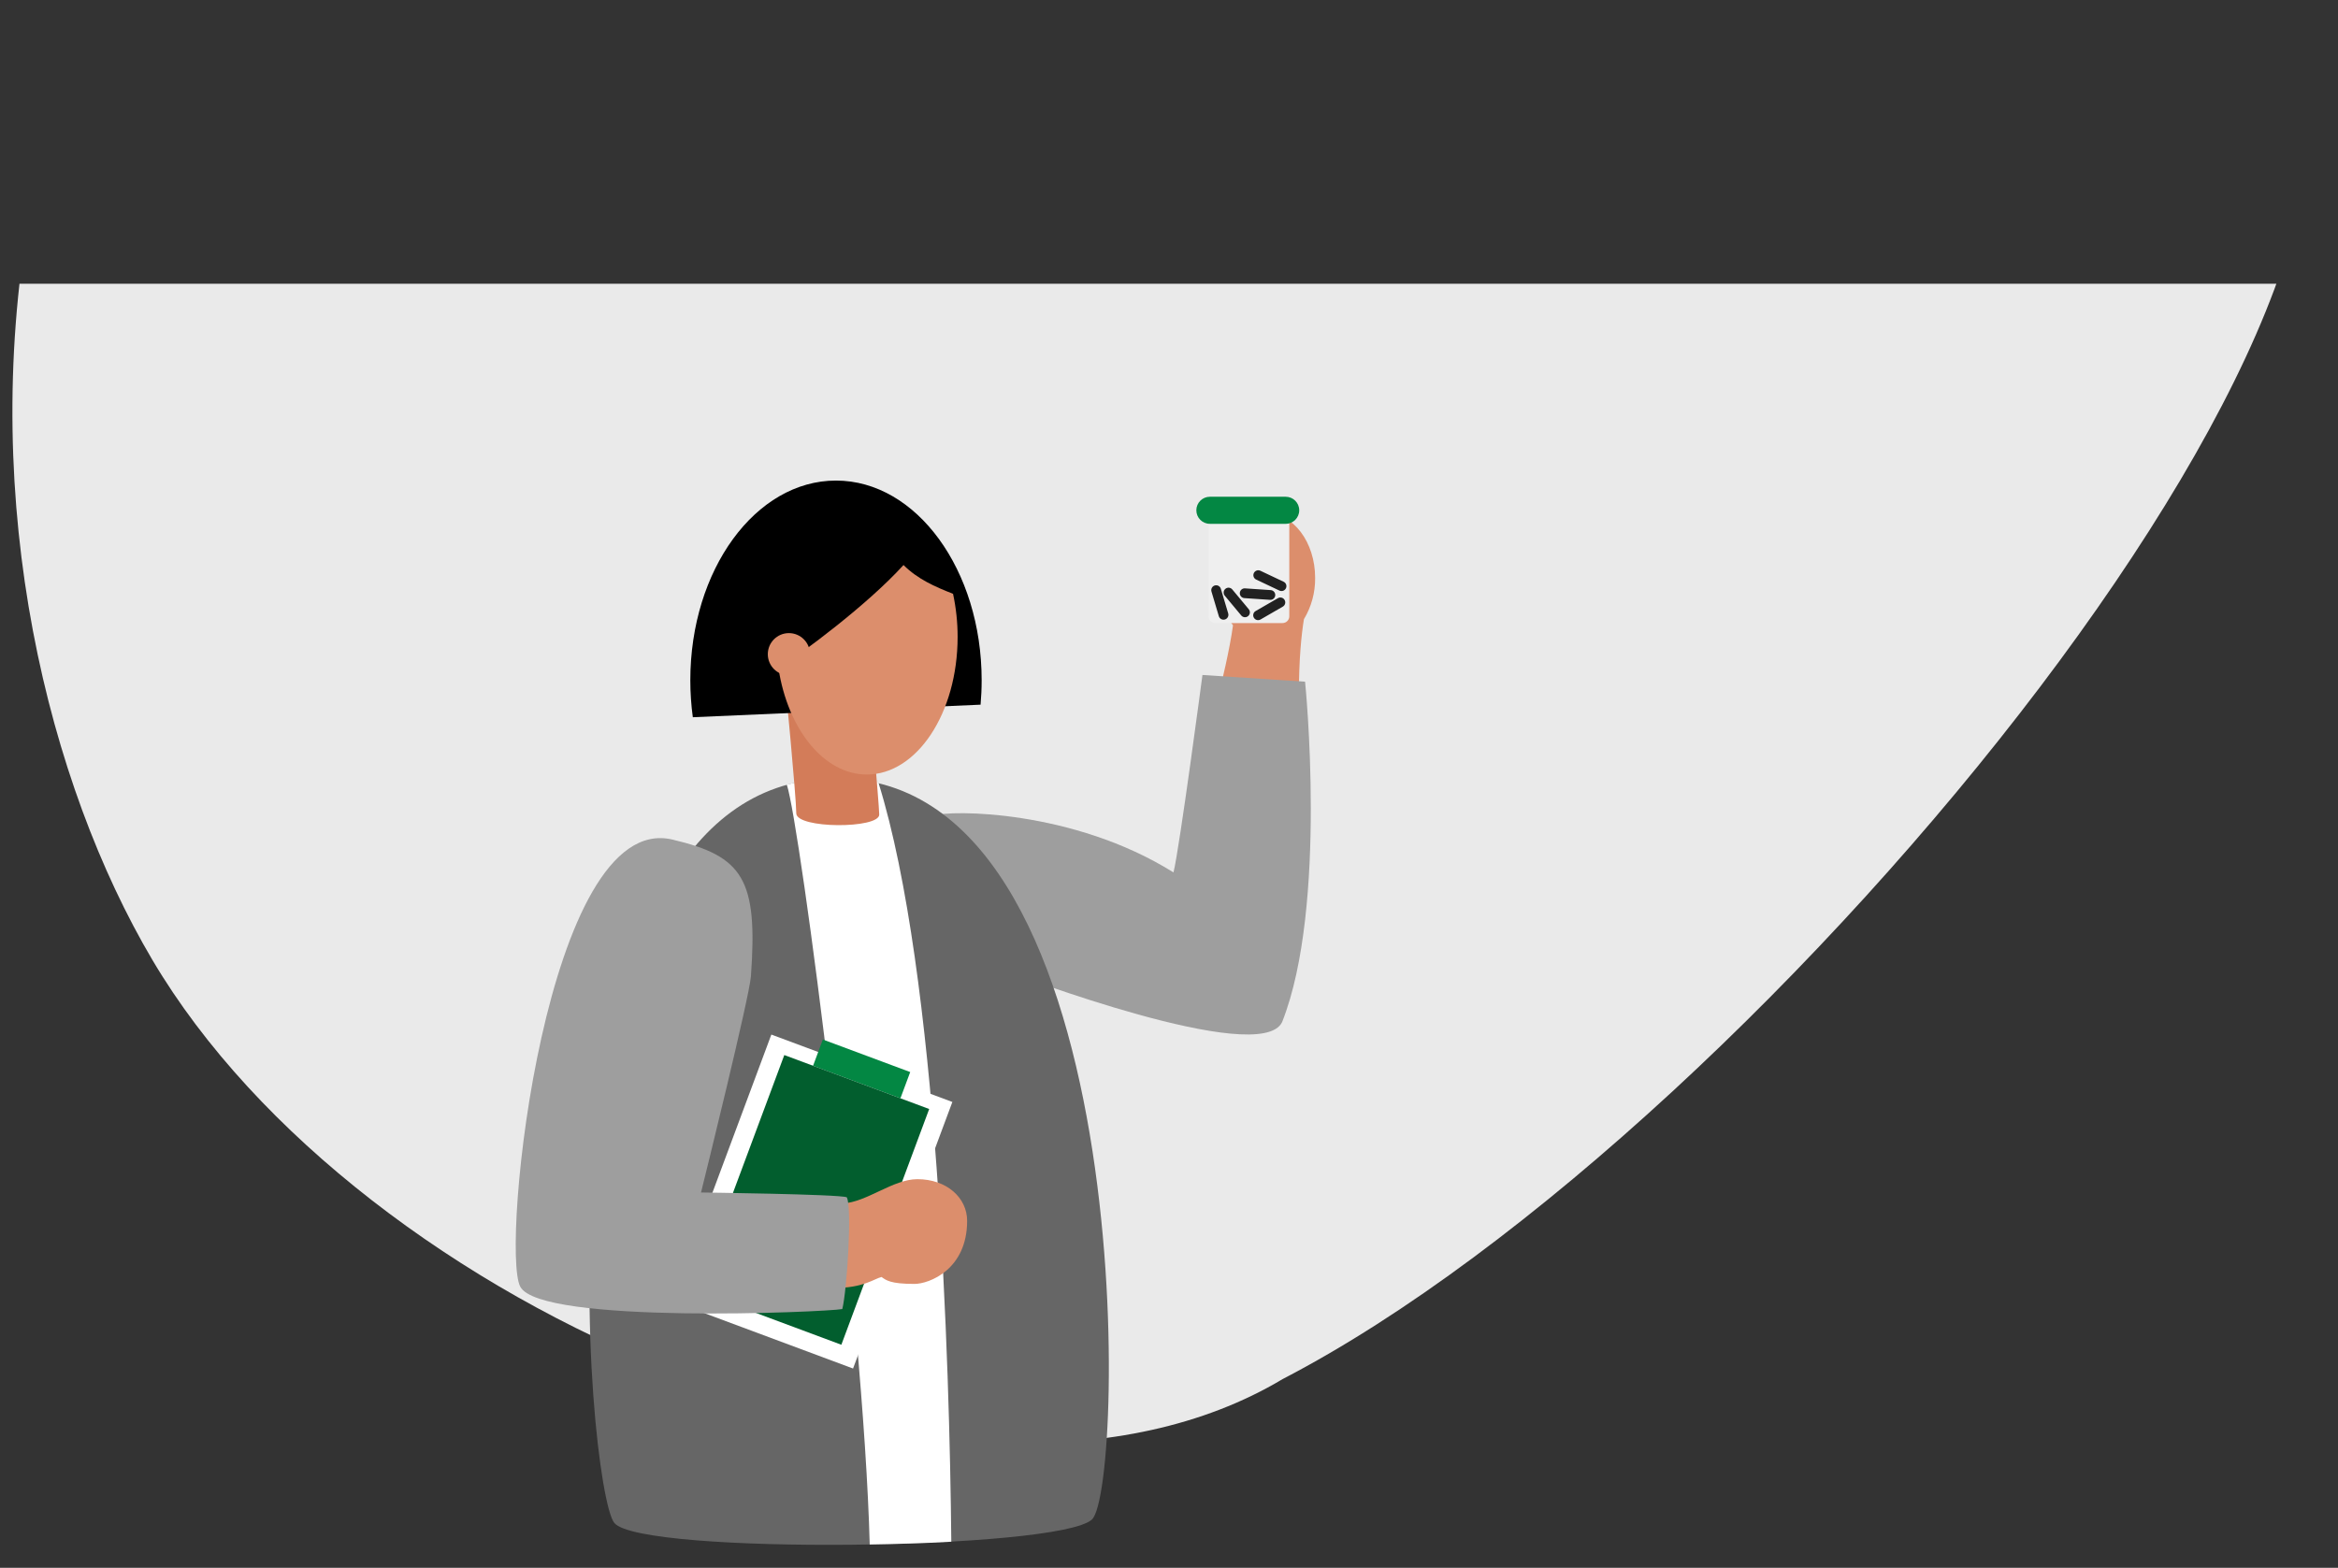 <svg width="659" height="442" viewBox="0 0 659 442" fill="none" xmlns="http://www.w3.org/2000/svg">
  <rect x="0" y="0" width="659" height="442" fill="#333333" stroke="none"/>
  <g clip-path="url(#clip0)">
    <path d="M42.942 270.609C101.486 369.66 271.979 442.37 361.552 388.783C498.638 317.674 700.852 68.002 639.174 4.805C577.496 -58.392 389.515 -295.208 176.898 -169.283C-35.72 -43.358 -15.602 171.557 42.942 270.609Z" fill="#EAEAEA"/>
    <path d="M370.69 162.903C370.69 152.828 364.509 144.656 356.892 144.656C349.274 144.656 343.118 152.828 343.118 162.903C343.118 168.198 344.821 172.979 347.541 176.294C346.589 183.347 344.136 193.221 343.718 194.989C343.718 194.989 366.101 210.607 366.101 196.385C366.101 185.594 366.851 178.752 367.532 174.561C369.65 171.045 370.744 167.008 370.69 162.903Z" fill="#DC8E6C"/>
    <path d="M361.496 145.896H342.549C341.494 145.896 340.64 146.751 340.64 147.806V173.746C340.64 174.8 341.494 175.655 342.549 175.655H361.496C362.551 175.655 363.406 174.8 363.406 173.746V147.806C363.406 146.751 362.551 145.896 361.496 145.896Z" fill="#EFEFEF"/>
    <path d="M263.062 229.968C267.822 228.265 302.528 228.265 330.765 245.958C332.468 239.152 338.931 190.295 338.931 190.295L367.854 192.184C367.854 192.184 374.317 255.469 361.39 288.13C355.264 301.062 284.815 274.18 284.815 274.18L263.062 229.968Z" fill="#9E9E9E"/>
    <path d="M233.892 219.447C321.293 216.606 317.202 419.777 307.771 428.392C298.341 437.006 180.984 438.397 173.191 429.399C165.397 420.402 147.352 222.264 233.892 219.447Z" fill="#666666"/>
    <path d="M247.62 220.698C238.713 218.315 227.886 219.58 221.771 221.202C225.539 232.467 243.433 369.999 245.141 435.426C251.398 435.32 260.607 435.098 268.139 434.645C267.66 384.665 264.375 274.442 247.62 220.698Z" fill="white"/>
    <path d="M247.826 229.65C247.826 233.681 224.44 233.681 224.44 229.278C224.44 224.875 221.297 192.209 221.297 192.209L244.582 190.295C244.582 190.295 247.821 227.091 247.826 229.65Z" fill="#D37C59"/>
    <path d="M276.391 198.664C276.587 196.407 276.693 194.13 276.693 191.782C276.693 160.694 258.31 135.484 235.635 135.484C212.959 135.484 194.576 160.674 194.576 191.782C194.577 195.269 194.812 198.751 195.281 202.205L276.391 198.664Z" fill="black"/>
    <path d="M268.558 167.384C263.52 165.399 258.638 163.263 254.668 159.293C244.28 170.719 226.059 184.129 219.429 188.452C222.079 205.581 232.22 218.357 244.331 218.357C258.462 218.357 269.918 200.991 269.918 179.565C269.923 175.479 269.49 171.403 268.628 167.409L268.558 167.384Z" fill="#DC8E6C"/>
    <path d="M222.364 190.38C225.647 190.38 228.308 187.718 228.308 184.435C228.308 181.152 225.647 178.49 222.364 178.49C219.08 178.49 216.419 181.152 216.419 184.435C216.419 187.718 219.08 190.38 222.364 190.38Z" fill="#DC8E6C"/>
    <path d="M268.437 310.672L217.418 291.668L189.426 366.816L240.445 385.82L268.437 310.672Z" fill="white"/>
    <path d="M256.556 302.237L231.932 293.064L229.172 300.472L253.797 309.644L256.556 302.237Z" fill="#038743"/>
    <path d="M261.905 312.657L221.068 297.445L196.312 363.907L237.148 379.118L261.905 312.657Z" fill="#025E2E"/>
    <path d="M237.518 339.287C244.355 338.929 251.685 332.436 258.571 332.436C266.813 332.436 272.602 337.655 272.602 344.184C272.602 357.962 261.836 361.967 257.755 361.967C250.904 361.967 249.75 360.914 248.476 360.013C246.4 360.516 243.347 363.111 235.211 363.111C227.075 363.111 237.518 339.287 237.518 339.287Z" fill="#DC8E6C"/>
    <path d="M189.507 236.689C153.92 228.321 140.973 352.055 146.646 362.756C152.318 373.456 232.898 369.914 237.412 369.058C238.712 364.02 240.249 340.378 238.672 337.541C236.455 336.67 197.593 336.191 197.593 336.191C198.601 332.161 211.231 281.067 211.659 275.233C213.644 247.853 209.462 241.384 189.507 236.689Z" fill="#9E9E9E"/>
    <path d="M362.391 140.047H341.021C338.914 140.047 337.207 141.754 337.207 143.861V143.866C337.207 145.972 338.914 147.679 341.021 147.679H362.391C364.497 147.679 366.205 145.972 366.205 143.866V143.861C366.205 141.754 364.497 140.047 362.391 140.047Z" fill="#038743"/>
    <path d="M360.205 168.636L353.923 172.264C353.265 172.643 353.039 173.484 353.419 174.142L353.422 174.147C353.801 174.804 354.643 175.03 355.3 174.65L361.583 171.023C362.241 170.643 362.466 169.802 362.086 169.144L362.084 169.14C361.704 168.482 360.863 168.257 360.205 168.636Z" fill="#212121"/>
    <path d="M361.806 164.006L355.248 160.904C354.562 160.58 353.742 160.873 353.417 161.56L353.415 161.564C353.09 162.251 353.383 163.071 354.07 163.396L360.628 166.497C361.315 166.822 362.135 166.528 362.46 165.842L362.462 165.837C362.786 165.15 362.493 164.33 361.806 164.006Z" fill="#212121"/>
    <path d="M341.471 166.772L343.547 173.723C343.764 174.451 344.53 174.865 345.258 174.647L345.263 174.646C345.991 174.429 346.405 173.662 346.187 172.935L344.111 165.983C343.894 165.256 343.128 164.842 342.4 165.059L342.395 165.061C341.667 165.278 341.253 166.044 341.471 166.772Z" fill="#212121"/>
    <path d="M345.219 167.942L349.863 173.516C350.349 174.099 351.216 174.178 351.8 173.692L351.804 173.689C352.387 173.202 352.466 172.335 351.98 171.752L347.336 166.178C346.85 165.595 345.983 165.516 345.399 166.002L345.395 166.005C344.812 166.491 344.733 167.359 345.219 167.942Z" fill="#212121"/>
    <path d="M350.742 168.623L357.979 169.114C358.737 169.165 359.393 168.593 359.445 167.835L359.445 167.83C359.496 167.072 358.924 166.416 358.166 166.365L350.928 165.874C350.17 165.822 349.514 166.395 349.463 167.153L349.462 167.158C349.411 167.916 349.984 168.572 350.742 168.623Z" fill="#212121"/>
  </g>
  <defs>
    <clipPath id="clip0">
      <rect width="645" height="356" fill="white" transform="translate(0 80)"/>
    </clipPath>
  </defs>
</svg>
